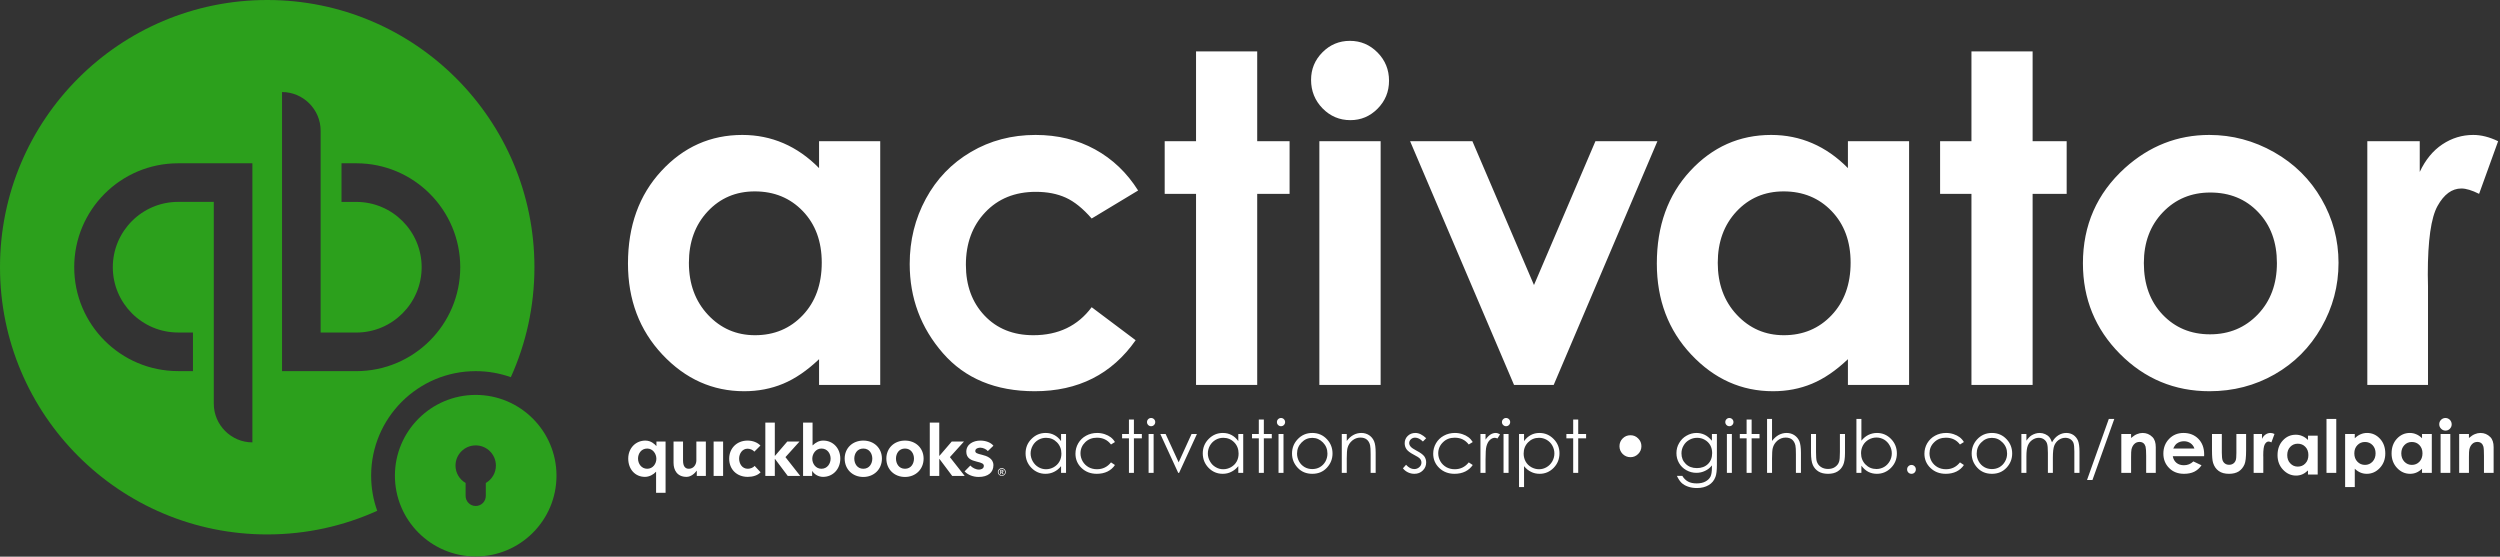 <?xml version="1.0" encoding="UTF-8" standalone="no"?>
<!DOCTYPE svg PUBLIC "-//W3C//DTD SVG 1.1//EN" "http://www.w3.org/Graphics/SVG/1.1/DTD/svg11.dtd">
<svg width="100%" height="100%" viewBox="0 0 732 163" version="1.1" xmlns="http://www.w3.org/2000/svg" xmlns:xlink="http://www.w3.org/1999/xlink" xml:space="preserve" xmlns:serif="http://www.serif.com/" style="fill-rule:evenodd;clip-rule:evenodd;stroke-linejoin:round;stroke-miterlimit:2;">
    <rect x="0" y="0" width="732" height="163" fill="#333333" stroke="none"/>
    <g transform="matrix(1,0,0,1,-4619.06,-3357.5)">
        <g transform="matrix(1,0,0,1,4388.79,2838.97)">
            <g transform="matrix(0.26,0,0,0.26,375.994,624.667)">
                <path d="M569.583,122.31C569.583,121.237 568.667,120.846 567.73,120.846L565.975,120.846L565.975,125.839L566.873,125.839L566.873,123.751L567.516,123.751L568.686,125.838L569.778,125.838L568.432,123.652C569.134,123.496 569.582,123.028 569.582,122.307L569.583,122.31ZM566.873,123.03L566.873,121.607L567.691,121.607C568.161,121.607 568.687,121.743 568.687,122.289C568.687,122.893 568.102,123.029 567.595,123.029L566.875,123.029L566.873,123.03ZM567.71,118.935C565.918,118.927 564.291,120.009 563.604,121.664C563.38,122.202 563.265,122.779 563.265,123.362C563.265,125.819 565.253,127.75 567.71,127.75C570.167,127.75 572.157,125.82 572.157,123.362C572.157,123.362 572.157,123.361 572.157,123.361C572.157,120.933 570.159,118.935 567.731,118.935C567.724,118.935 567.717,118.935 567.71,118.935ZM567.71,127.105C565.659,127.097 563.974,125.413 563.966,123.362C564.024,121.348 565.696,119.723 567.71,119.722C569.725,119.722 571.397,121.348 571.455,123.362C571.446,125.413 569.761,127.098 567.71,127.106L567.71,127.105ZM281.673,119.683C275.17,119.683 271.891,113.873 271.891,108.253C271.891,102.635 275.449,97.071 281.361,97.071C284.131,97.071 287.631,98.461 289.006,100.414L295.891,93.554C292.559,90.042 287.246,87.946 281.361,87.946C269.388,87.946 260.697,96.539 260.697,108.378C260.697,120.408 269.291,128.811 281.597,128.811C287.451,128.811 292.862,127.097 296.07,123.648L289.373,116.461C287.826,118.345 284.583,119.684 281.673,119.684L281.673,119.683ZM243.167,127.72L253.85,127.72L253.85,89.034L243.167,89.034L243.167,127.72ZM223.742,110.244C223.742,114.79 220.779,119.684 215.256,119.684C210.998,119.684 208.726,116.647 208.726,110.4L208.726,89.034L198.04,89.034L198.04,113.044C198.04,121.034 202.027,128.81 212.687,128.81C217.714,128.81 221.925,124.852 224.047,121.93L224.207,121.93L224.207,127.72L234.422,127.72L234.422,89.034L223.739,89.034L223.739,110.244L223.742,110.244ZM178.77,93.946L178.533,93.946C177.023,92.276 172.936,87.946 166.297,87.946C155.405,87.946 147.012,96.472 147.012,108.222C147.012,120.152 154.757,128.81 165.785,128.81C170.792,128.81 175.495,126.156 178.222,123.07L178.38,123.07L178.38,146.77L189.063,146.77L189.063,89.034L178.77,89.034L178.77,93.946ZM168.398,119.683C161.792,119.683 158.038,113.917 158.038,108.223C158.038,102.776 161.485,96.915 168.398,96.915C174.756,96.915 178.691,102.865 178.691,108.377C178.691,113.934 174.841,119.683 168.399,119.683L168.398,119.683ZM411.728,87.945C399.572,87.945 390.75,96.472 390.75,108.222C390.75,120.38 399.768,128.914 411.727,128.914C423.685,128.914 432.704,120.298 432.704,108.222C432.704,96.472 423.882,87.945 411.727,87.945L411.728,87.945ZM411.728,119.683C404.761,119.683 401.588,113.743 401.588,108.223C401.588,102.776 404.761,96.915 411.728,96.915C418.694,96.915 421.866,102.775 421.866,108.222C421.866,113.742 418.694,119.682 411.726,119.682L411.728,119.683ZM545.283,103.909C539.785,102.596 537.848,101.889 537.848,99.664C537.848,96.594 541.738,95.92 543.498,95.92C546.813,95.92 550.558,97.9 551.966,99.78L558.266,93.736C555.352,90.076 549.624,87.946 543.576,87.946C535.844,87.946 527.726,91.833 527.726,100.52C527.726,107.98 533.573,110.23 539.294,111.6C545.324,113.005 547.474,114.03 547.474,116.46C547.474,120.04 543.411,120.625 542.014,120.625C538.519,120.625 534.469,118.625 532.284,116.031L525.799,122.606C529.341,126.536 535.405,128.899 541.624,128.899C552.067,128.899 558.264,123.921 558.264,115.706C558.264,107.846 550.679,105.203 545.282,103.91L545.283,103.909ZM525.087,89.033L511.31,89.033L497.518,105.086L497.28,105.086L497.28,67.714L486.598,67.714L486.598,127.719L497.28,127.719L497.28,108.639L497.518,108.639L511.828,127.719L525.885,127.719L509.255,106.577L525.087,89.033ZM366.677,87.943C361.791,87.943 358.192,90.079 354.793,93.263L354.593,93.263L354.593,67.713L343.913,67.713L343.913,127.719L354.127,127.719L354.127,122.251L354.287,122.251C356.695,126.201 361.481,128.809 366.444,128.809C377.471,128.809 385.831,120.149 385.831,108.221C385.831,96.471 377.571,87.944 366.678,87.944L366.677,87.943ZM364.577,119.683C358.133,119.683 354.282,113.933 354.282,108.376C354.282,102.864 358.218,96.914 364.577,96.914C371.489,96.914 374.927,102.774 374.927,108.221C374.927,113.916 371.182,119.681 364.577,119.681L364.577,119.683ZM339.893,89.033L326.115,89.033L312.323,105.086L312.085,105.086L312.085,67.714L301.403,67.714L301.403,127.719L312.085,127.719L312.085,108.639L312.323,108.639L326.633,127.719L340.69,127.719L324.06,106.577L339.893,89.033ZM458.669,87.943C446.513,87.943 437.691,96.471 437.691,108.221C437.691,120.379 446.709,128.913 458.668,128.913C470.625,128.913 479.644,120.297 479.644,108.221C479.644,96.471 470.822,87.944 458.667,87.944L458.669,87.943ZM458.669,119.683C451.702,119.683 448.529,113.741 448.529,108.221C448.529,102.775 451.702,96.914 458.669,96.914C465.634,96.914 468.807,102.774 468.807,108.221C468.807,113.741 465.634,119.681 458.667,119.681L458.669,119.683Z" style="fill:white;fill-rule:nonzero;"/>
            </g>
        </g>
        <g transform="matrix(1,0,0,1,4388.79,2838.97)">
            <g transform="matrix(1,0,0,1,-2950.53,-1430.13)">
                <path d="M3576.06,1960.62C3579.2,1960.62 3581.89,1961.76 3584.14,1964.03C3586.39,1966.31 3587.51,1969.06 3587.51,1972.3C3587.51,1975.49 3586.4,1978.21 3584.17,1980.47C3581.95,1982.72 3579.29,1983.84 3576.19,1983.84C3573.01,1983.84 3570.3,1982.69 3568.05,1980.4C3565.81,1978.1 3564.68,1975.32 3564.68,1972.04C3564.68,1968.89 3565.8,1966.2 3568.02,1963.97C3570.24,1961.74 3572.92,1960.62 3576.06,1960.62ZM3585.05,2061.37L3567.11,2061.37L3567.11,1990.01L3585.05,1990.01L3585.05,2061.37ZM3420.62,1990.01L3438.53,1990.01L3438.53,2061.37L3420.62,2061.37L3420.62,2053.83C3417.13,2057.15 3413.62,2059.55 3410.11,2061.01C3406.59,2062.48 3402.78,2063.21 3398.68,2063.21C3389.46,2063.21 3381.49,2059.64 3374.76,2052.49C3368.04,2045.34 3364.67,2036.45 3364.67,2025.82C3364.67,2014.8 3367.93,2005.77 3374.44,1998.73C3380.94,1991.69 3388.85,1988.17 3398.15,1988.17C3402.43,1988.17 3406.45,1988.98 3410.21,1990.6C3413.96,1992.22 3417.44,1994.64 3420.62,1997.88L3420.62,1990.01ZM3401.8,2004.7C3396.26,2004.7 3391.67,2006.66 3388.01,2010.57C3384.35,2014.49 3382.51,2019.5 3382.51,2025.62C3382.51,2031.79 3384.38,2036.86 3388.1,2040.84C3391.83,2044.82 3396.42,2046.81 3401.87,2046.81C3407.49,2046.81 3412.15,2044.86 3415.86,2040.94C3419.56,2037.03 3421.41,2031.9 3421.41,2025.56C3421.41,2019.35 3419.56,2014.32 3415.86,2010.47C3412.15,2006.62 3407.47,2004.7 3401.8,2004.7ZM3514.04,2004.44L3500.44,2012.64C3497.89,2009.71 3495.36,2007.67 3492.87,2006.54C3490.37,2005.4 3487.45,2004.83 3484.09,2004.83C3477.98,2004.83 3473.04,2006.83 3469.27,2010.83C3465.49,2014.82 3463.61,2019.94 3463.61,2026.18C3463.61,2032.25 3465.43,2037.21 3469.06,2041.05C3472.69,2044.89 3477.46,2046.81 3483.37,2046.81C3490.68,2046.81 3496.37,2044.08 3500.44,2038.61L3513.32,2048.28C3506.34,2058.23 3496.49,2063.21 3483.77,2063.21C3472.32,2063.21 3463.36,2059.49 3456.88,2052.06C3450.4,2044.62 3447.16,2035.92 3447.16,2025.95C3447.16,2019.04 3448.73,2012.68 3451.88,2006.87C3455.03,2001.05 3459.43,1996.48 3465.07,1993.16C3470.72,1989.83 3477.03,1988.17 3484.01,1988.17C3490.47,1988.17 3496.27,1989.58 3501.42,1992.4C3506.56,1995.22 3510.77,1999.24 3514.04,2004.44ZM3531,1963.71L3548.91,1963.71L3548.91,1990.01L3558.39,1990.01L3558.39,2005.42L3548.91,2005.42L3548.91,2061.37L3531,2061.37L3531,2005.42L3521.82,2005.42L3521.82,1990.01L3531,1990.01L3531,1963.71ZM3593.68,1990.01L3611.92,1990.01L3629.95,2032.12L3647.94,1990.01L3666.09,1990.01L3635.72,2061.37L3624.11,2061.37L3593.68,1990.01ZM3721.87,1990.01L3739.78,1990.01L3739.78,2061.37L3721.87,2061.37L3721.87,2053.83C3718.38,2057.15 3714.87,2059.55 3711.35,2061.01C3707.84,2062.48 3704.03,2063.21 3699.92,2063.21C3690.71,2063.21 3682.74,2059.64 3676.01,2052.49C3669.28,2045.34 3665.92,2036.45 3665.92,2025.82C3665.92,2014.8 3669.17,2005.77 3675.68,1998.73C3682.19,1991.69 3690.1,1988.17 3699.4,1988.17C3703.68,1988.17 3707.7,1988.98 3711.45,1990.6C3715.21,1992.22 3718.68,1994.64 3721.87,1997.88L3721.87,1990.01ZM3703.05,2004.7C3697.51,2004.7 3692.91,2006.66 3689.25,2010.57C3685.59,2014.49 3683.76,2019.5 3683.76,2025.62C3683.76,2031.79 3685.62,2036.86 3689.35,2040.84C3693.08,2044.82 3697.66,2046.81 3703.11,2046.81C3708.73,2046.81 3713.4,2044.86 3717.1,2040.94C3720.8,2037.03 3722.66,2031.9 3722.66,2025.56C3722.66,2019.35 3720.8,2014.32 3717.1,2010.47C3713.4,2006.62 3708.71,2004.7 3703.05,2004.7ZM3758.04,1963.71L3775.95,1963.71L3775.95,1990.01L3785.92,1990.01L3785.92,2005.42L3775.95,2005.42L3775.95,2061.37L3758.04,2061.37L3758.04,2005.42L3748.86,2005.42L3748.86,1990.01L3758.04,1990.01L3758.04,1963.71ZM3827.67,1988.17C3834.41,1988.17 3840.74,1989.86 3846.66,1993.22C3852.59,1996.59 3857.21,2001.16 3860.53,2006.93C3863.86,2012.7 3865.52,2018.93 3865.52,2025.62C3865.52,2032.36 3863.85,2038.66 3860.5,2044.52C3857.16,2050.38 3852.6,2054.96 3846.83,2058.26C3841.05,2061.56 3834.69,2063.21 3827.74,2063.21C3817.51,2063.21 3808.77,2059.57 3801.53,2052.29C3794.3,2045.01 3790.68,2036.16 3790.68,2025.76C3790.68,2014.61 3794.77,2005.31 3802.94,1997.88C3810.12,1991.41 3818.36,1988.17 3827.67,1988.17ZM3827.97,2005.03C3822.4,2005.03 3817.77,2006.96 3814.07,2010.83C3810.37,2014.7 3808.52,2019.66 3808.52,2025.69C3808.52,2031.9 3810.35,2036.93 3814.01,2040.78C3817.66,2044.62 3822.29,2046.55 3827.9,2046.55C3833.51,2046.55 3838.17,2044.6 3841.9,2040.71C3845.62,2036.82 3847.48,2031.81 3847.48,2025.69C3847.48,2019.57 3845.65,2014.6 3841.99,2010.77C3838.34,2006.94 3833.66,2005.03 3827.97,2005.03ZM3873.95,1990.01L3889.3,1990.01L3889.3,1999C3890.96,1995.45 3893.17,1992.76 3895.92,1990.93C3898.68,1989.09 3901.69,1988.17 3904.97,1988.17C3907.29,1988.17 3909.72,1988.78 3912.25,1990.01L3906.68,2005.42C3904.58,2004.37 3902.85,2003.85 3901.5,2003.85C3898.74,2003.85 3896.41,2005.55 3894.51,2008.97C3892.61,2012.38 3891.66,2019.07 3891.66,2029.04L3891.72,2032.51L3891.72,2061.37L3873.95,2061.37L3873.95,1990.01Z" style="fill:white;"/>
            </g>
        </g>
        <g transform="matrix(1,0,0,1,4388.79,2838.97)">
            <g transform="matrix(1.673,0,0,1.673,-5250.04,-2659.88)">
                <path d="M3462.31,1975.78L3462.31,1982.58L3461.44,1982.58L3461.44,1981.41C3461.08,1981.86 3460.67,1982.19 3460.21,1982.41C3459.75,1982.64 3459.26,1982.75 3458.71,1982.75C3457.75,1982.75 3456.93,1982.4 3456.25,1981.71C3455.57,1981.01 3455.23,1980.16 3455.23,1979.16C3455.23,1978.18 3455.57,1977.34 3456.26,1976.65C3456.95,1975.95 3457.77,1975.6 3458.74,1975.6C3459.3,1975.6 3459.8,1975.72 3460.25,1975.96C3460.71,1976.2 3461.1,1976.55 3461.44,1977.03L3461.44,1975.78L3462.31,1975.78ZM3458.81,1976.45C3458.32,1976.45 3457.87,1976.57 3457.46,1976.81C3457.05,1977.05 3456.72,1977.38 3456.48,1977.81C3456.24,1978.25 3456.11,1978.71 3456.11,1979.19C3456.11,1979.67 3456.24,1980.12 3456.48,1980.56C3456.73,1981 3457.06,1981.34 3457.47,1981.58C3457.89,1981.83 3458.33,1981.95 3458.8,1981.95C3459.28,1981.95 3459.74,1981.83 3460.16,1981.59C3460.59,1981.34 3460.92,1981.02 3461.15,1980.61C3461.39,1980.19 3461.5,1979.73 3461.5,1979.21C3461.5,1978.43 3461.24,1977.77 3460.72,1977.24C3460.2,1976.71 3459.57,1976.45 3458.81,1976.45ZM3470.87,1977.19L3470.18,1977.62C3469.58,1976.83 3468.76,1976.43 3467.73,1976.43C3466.9,1976.43 3466.21,1976.69 3465.66,1977.23C3465.12,1977.76 3464.84,1978.41 3464.84,1979.17C3464.84,1979.66 3464.97,1980.13 3465.22,1980.57C3465.47,1981 3465.82,1981.34 3466.26,1981.59C3466.7,1981.83 3467.19,1981.95 3467.73,1981.95C3468.73,1981.95 3469.55,1981.55 3470.18,1980.75L3470.87,1981.21C3470.55,1981.7 3470.11,1982.08 3469.57,1982.35C3469.02,1982.62 3468.39,1982.75 3467.69,1982.75C3466.62,1982.75 3465.73,1982.41 3465.02,1981.73C3464.31,1981.05 3463.96,1980.21 3463.96,1979.24C3463.96,1978.58 3464.12,1977.97 3464.45,1977.4C3464.78,1976.84 3465.24,1976.39 3465.82,1976.08C3466.4,1975.76 3467.05,1975.6 3467.76,1975.6C3468.21,1975.6 3468.65,1975.67 3469.07,1975.81C3469.48,1975.95 3469.84,1976.13 3470.13,1976.35C3470.42,1976.57 3470.67,1976.85 3470.87,1977.19ZM3473.32,1973.25L3474.19,1973.25L3474.19,1975.78L3475.58,1975.78L3475.58,1976.54L3474.19,1976.54L3474.19,1982.58L3473.32,1982.58L3473.32,1976.54L3472.12,1976.54L3472.12,1975.78L3473.32,1975.78L3473.32,1973.25ZM3477.2,1972.98C3477.39,1972.98 3477.57,1973.05 3477.71,1973.19C3477.85,1973.33 3477.92,1973.5 3477.92,1973.7C3477.92,1973.9 3477.85,1974.07 3477.71,1974.21C3477.57,1974.35 3477.39,1974.42 3477.2,1974.42C3477,1974.42 3476.83,1974.35 3476.69,1974.21C3476.55,1974.07 3476.48,1973.9 3476.48,1973.7C3476.48,1973.5 3476.55,1973.33 3476.69,1973.19C3476.83,1973.05 3477,1972.98 3477.2,1972.98ZM3476.76,1975.78L3477.64,1975.78L3477.64,1982.58L3476.76,1982.58L3476.76,1975.78ZM3478.81,1975.78L3479.74,1975.78L3482.02,1980.74L3484.28,1975.78L3485.22,1975.78L3482.1,1982.58L3481.94,1982.58L3478.81,1975.78ZM3493.32,1975.78L3493.32,1982.58L3492.46,1982.58L3492.46,1981.41C3492.09,1981.86 3491.68,1982.19 3491.22,1982.41C3490.77,1982.64 3490.27,1982.75 3489.73,1982.75C3488.77,1982.75 3487.94,1982.4 3487.26,1981.71C3486.58,1981.01 3486.24,1980.16 3486.24,1979.16C3486.24,1978.18 3486.59,1977.34 3487.27,1976.65C3487.96,1975.95 3488.79,1975.6 3489.75,1975.6C3490.31,1975.6 3490.82,1975.72 3491.27,1975.96C3491.72,1976.2 3492.12,1976.55 3492.46,1977.03L3492.46,1975.78L3493.32,1975.78ZM3489.83,1976.45C3489.34,1976.45 3488.89,1976.57 3488.48,1976.81C3488.07,1977.05 3487.74,1977.38 3487.49,1977.81C3487.25,1978.25 3487.13,1978.71 3487.13,1979.19C3487.13,1979.67 3487.25,1980.12 3487.5,1980.56C3487.74,1981 3488.07,1981.34 3488.49,1981.58C3488.9,1981.83 3489.34,1981.95 3489.82,1981.95C3490.3,1981.95 3490.75,1981.83 3491.18,1981.59C3491.61,1981.34 3491.94,1981.02 3492.17,1980.61C3492.4,1980.19 3492.51,1979.73 3492.51,1979.21C3492.51,1978.43 3492.26,1977.77 3491.74,1977.24C3491.22,1976.71 3490.58,1976.45 3489.83,1976.45ZM3496.05,1973.25L3496.93,1973.25L3496.93,1975.78L3498.32,1975.78L3498.32,1976.54L3496.93,1976.54L3496.93,1982.58L3496.05,1982.58L3496.05,1976.54L3494.86,1976.54L3494.86,1975.78L3496.05,1975.78L3496.05,1973.25ZM3499.93,1972.98C3500.13,1972.98 3500.3,1973.05 3500.44,1973.19C3500.58,1973.33 3500.65,1973.5 3500.65,1973.7C3500.65,1973.9 3500.58,1974.07 3500.44,1974.21C3500.3,1974.35 3500.13,1974.42 3499.93,1974.42C3499.74,1974.42 3499.57,1974.35 3499.43,1974.21C3499.28,1974.07 3499.22,1973.9 3499.22,1973.7C3499.22,1973.5 3499.28,1973.33 3499.43,1973.19C3499.57,1973.05 3499.74,1972.98 3499.93,1972.98ZM3499.5,1975.78L3500.37,1975.78L3500.37,1982.58L3499.5,1982.58L3499.5,1975.78ZM3505.41,1975.6C3506.45,1975.6 3507.32,1975.98 3508.01,1976.74C3508.64,1977.43 3508.95,1978.25 3508.95,1979.2C3508.95,1980.15 3508.62,1980.98 3507.96,1981.69C3507.3,1982.4 3506.45,1982.75 3505.41,1982.75C3504.36,1982.75 3503.51,1982.4 3502.85,1981.69C3502.19,1980.98 3501.86,1980.15 3501.86,1979.2C3501.86,1978.26 3502.17,1977.44 3502.8,1976.75C3503.49,1975.99 3504.36,1975.6 3505.41,1975.6ZM3505.4,1976.46C3504.68,1976.46 3504.05,1976.73 3503.53,1977.27C3503.01,1977.8 3502.74,1978.45 3502.74,1979.22C3502.74,1979.71 3502.87,1980.17 3503.1,1980.59C3503.34,1981.02 3503.66,1981.34 3504.07,1981.58C3504.47,1981.81 3504.92,1981.92 3505.4,1981.92C3505.89,1981.92 3506.34,1981.81 3506.74,1981.58C3507.15,1981.34 3507.47,1981.02 3507.71,1980.59C3507.94,1980.17 3508.06,1979.71 3508.06,1979.22C3508.06,1978.45 3507.8,1977.8 3507.28,1977.27C3506.75,1976.73 3506.13,1976.46 3505.4,1976.46ZM3510.57,1975.78L3511.44,1975.78L3511.44,1977C3511.79,1976.53 3512.18,1976.18 3512.61,1975.95C3513.03,1975.72 3513.49,1975.6 3513.99,1975.6C3514.5,1975.6 3514.95,1975.73 3515.35,1975.99C3515.74,1976.25 3516.03,1976.6 3516.22,1977.04C3516.41,1977.47 3516.5,1978.15 3516.5,1979.08L3516.5,1982.58L3515.62,1982.58L3515.62,1979.34C3515.62,1978.55 3515.59,1978.03 3515.53,1977.77C3515.43,1977.32 3515.23,1976.98 3514.94,1976.75C3514.66,1976.52 3514.28,1976.41 3513.82,1976.41C3513.29,1976.41 3512.82,1976.59 3512.4,1976.93C3511.98,1977.29 3511.7,1977.72 3511.57,1978.24C3511.49,1978.57 3511.44,1979.19 3511.44,1980.08L3511.44,1982.58L3510.57,1982.58L3510.57,1975.78ZM3525.34,1976.52L3524.77,1977.1C3524.31,1976.65 3523.85,1976.42 3523.4,1976.42C3523.12,1976.42 3522.87,1976.52 3522.67,1976.7C3522.47,1976.89 3522.37,1977.11 3522.37,1977.36C3522.37,1977.58 3522.45,1977.79 3522.62,1977.99C3522.78,1978.19 3523.14,1978.43 3523.67,1978.71C3524.32,1979.05 3524.76,1979.37 3525,1979.68C3525.23,1980 3525.34,1980.36 3525.34,1980.75C3525.34,1981.31 3525.15,1981.78 3524.75,1982.17C3524.36,1982.56 3523.87,1982.75 3523.28,1982.75C3522.89,1982.75 3522.52,1982.67 3522.16,1982.5C3521.8,1982.33 3521.51,1982.09 3521.27,1981.79L3521.82,1981.17C3522.27,1981.67 3522.74,1981.92 3523.25,1981.92C3523.6,1981.92 3523.89,1981.81 3524.14,1981.58C3524.39,1981.36 3524.51,1981.1 3524.51,1980.79C3524.51,1980.54 3524.43,1980.32 3524.27,1980.12C3524.1,1979.93 3523.74,1979.69 3523.16,1979.4C3522.55,1979.08 3522.13,1978.77 3521.91,1978.46C3521.69,1978.15 3521.58,1977.8 3521.58,1977.4C3521.58,1976.89 3521.76,1976.46 3522.11,1976.12C3522.46,1975.78 3522.91,1975.6 3523.45,1975.6C3524.07,1975.6 3524.7,1975.91 3525.34,1976.52ZM3533.49,1977.19L3532.79,1977.62C3532.19,1976.83 3531.38,1976.43 3530.34,1976.43C3529.51,1976.43 3528.82,1976.69 3528.28,1977.23C3527.73,1977.76 3527.45,1978.41 3527.45,1979.17C3527.45,1979.66 3527.58,1980.13 3527.83,1980.57C3528.08,1981 3528.43,1981.34 3528.87,1981.59C3529.31,1981.83 3529.8,1981.95 3530.35,1981.95C3531.34,1981.95 3532.16,1981.55 3532.79,1980.75L3533.49,1981.21C3533.16,1981.7 3532.72,1982.08 3532.18,1982.35C3531.63,1982.62 3531,1982.75 3530.3,1982.75C3529.23,1982.75 3528.34,1982.41 3527.63,1981.73C3526.92,1981.05 3526.57,1980.21 3526.57,1979.24C3526.57,1978.58 3526.73,1977.97 3527.06,1977.4C3527.39,1976.84 3527.85,1976.39 3528.43,1976.08C3529.01,1975.76 3529.66,1975.6 3530.37,1975.6C3530.82,1975.6 3531.26,1975.67 3531.68,1975.81C3532.1,1975.95 3532.45,1976.13 3532.74,1976.35C3533.03,1976.57 3533.28,1976.85 3533.49,1977.19ZM3534.84,1975.78L3535.73,1975.78L3535.73,1976.77C3535.99,1976.38 3536.28,1976.09 3536.57,1975.89C3536.87,1975.7 3537.18,1975.6 3537.5,1975.6C3537.74,1975.6 3538,1975.68 3538.27,1975.84L3537.82,1976.57C3537.63,1976.49 3537.48,1976.45 3537.35,1976.45C3537.06,1976.45 3536.78,1976.57 3536.51,1976.81C3536.24,1977.05 3536.03,1977.42 3535.89,1977.93C3535.78,1978.32 3535.73,1979.1 3535.73,1980.28L3535.73,1982.58L3534.84,1982.58L3534.84,1975.78ZM3539.32,1972.98C3539.52,1972.98 3539.69,1973.05 3539.83,1973.19C3539.97,1973.33 3540.04,1973.5 3540.04,1973.7C3540.04,1973.9 3539.97,1974.07 3539.83,1974.21C3539.69,1974.35 3539.52,1974.42 3539.32,1974.42C3539.12,1974.42 3538.96,1974.35 3538.82,1974.21C3538.67,1974.07 3538.6,1973.9 3538.6,1973.7C3538.6,1973.5 3538.67,1973.33 3538.82,1973.19C3538.96,1973.05 3539.12,1972.98 3539.32,1972.98ZM3538.88,1975.78L3539.76,1975.78L3539.76,1982.58L3538.88,1982.58L3538.88,1975.78ZM3541.59,1975.78L3542.47,1975.78L3542.47,1977.03C3542.81,1976.55 3543.21,1976.2 3543.66,1975.96C3544.11,1975.72 3544.61,1975.6 3545.16,1975.6C3546.13,1975.6 3546.95,1975.95 3547.64,1976.65C3548.33,1977.34 3548.67,1978.18 3548.67,1979.16C3548.67,1980.16 3548.33,1981.01 3547.65,1981.71C3546.97,1982.4 3546.15,1982.75 3545.19,1982.75C3544.65,1982.75 3544.15,1982.64 3543.7,1982.41C3543.24,1982.19 3542.83,1981.86 3542.47,1981.41L3542.47,1985.07L3541.59,1985.07L3541.59,1975.78ZM3545.09,1976.45C3544.33,1976.45 3543.7,1976.71 3543.18,1977.24C3542.66,1977.77 3542.4,1978.43 3542.4,1979.21C3542.4,1979.73 3542.52,1980.19 3542.75,1980.61C3542.98,1981.02 3543.31,1981.34 3543.74,1981.59C3544.17,1981.83 3544.62,1981.95 3545.1,1981.95C3545.57,1981.95 3546.01,1981.83 3546.43,1981.58C3546.84,1981.34 3547.17,1981 3547.42,1980.56C3547.66,1980.12 3547.78,1979.67 3547.78,1979.19C3547.78,1978.71 3547.66,1978.25 3547.42,1977.81C3547.18,1977.38 3546.85,1977.05 3546.44,1976.81C3546.03,1976.57 3545.58,1976.45 3545.09,1976.45ZM3551.07,1973.25L3551.95,1973.25L3551.95,1975.78L3553.33,1975.78L3553.33,1976.54L3551.95,1976.54L3551.95,1982.58L3551.07,1982.58L3551.07,1976.54L3549.88,1976.54L3549.88,1975.78L3551.07,1975.78L3551.07,1973.25ZM3561.09,1976C3561.62,1976 3562.07,1976.18 3562.44,1976.56C3562.82,1976.93 3563.01,1977.39 3563.01,1977.92C3563.01,1978.45 3562.82,1978.9 3562.44,1979.28C3562.07,1979.65 3561.62,1979.84 3561.09,1979.84C3560.56,1979.84 3560.11,1979.65 3559.73,1979.28C3559.36,1978.9 3559.17,1978.45 3559.17,1977.92C3559.17,1977.39 3559.36,1976.93 3559.73,1976.56C3560.11,1976.18 3560.56,1976 3561.09,1976ZM3575.35,1975.78L3576.22,1975.78L3576.22,1981.2C3576.22,1982.15 3576.14,1982.85 3575.97,1983.29C3575.74,1983.91 3575.35,1984.4 3574.78,1984.73C3574.21,1985.07 3573.53,1985.24 3572.74,1985.24C3572.15,1985.24 3571.63,1985.16 3571.16,1984.99C3570.7,1984.83 3570.32,1984.61 3570.03,1984.33C3569.74,1984.05 3569.47,1983.64 3569.22,1983.11L3570.17,1983.11C3570.43,1983.56 3570.77,1983.89 3571.18,1984.11C3571.58,1984.33 3572.09,1984.43 3572.7,1984.43C3573.29,1984.43 3573.8,1984.32 3574.21,1984.1C3574.62,1983.88 3574.91,1983.6 3575.09,1983.26C3575.26,1982.93 3575.35,1982.38 3575.35,1981.63L3575.35,1981.28C3575.02,1981.7 3574.62,1982.02 3574.14,1982.24C3573.67,1982.47 3573.16,1982.58 3572.63,1982.58C3572,1982.58 3571.41,1982.42 3570.86,1982.11C3570.31,1981.8 3569.89,1981.38 3569.59,1980.86C3569.29,1980.33 3569.14,1979.76 3569.14,1979.13C3569.14,1978.5 3569.29,1977.91 3569.61,1977.37C3569.92,1976.83 3570.35,1976.39 3570.9,1976.08C3571.46,1975.76 3572.04,1975.6 3572.65,1975.6C3573.16,1975.6 3573.64,1975.71 3574.08,1975.92C3574.52,1976.13 3574.94,1976.48 3575.35,1976.96L3575.35,1975.78ZM3572.77,1976.45C3572.27,1976.45 3571.81,1976.57 3571.39,1976.81C3570.96,1977.05 3570.63,1977.38 3570.39,1977.8C3570.14,1978.22 3570.02,1978.68 3570.02,1979.17C3570.02,1979.92 3570.27,1980.53 3570.77,1981.02C3571.27,1981.51 3571.92,1981.75 3572.72,1981.75C3573.52,1981.75 3574.17,1981.51 3574.66,1981.03C3575.15,1980.55 3575.39,1979.91 3575.39,1979.12C3575.39,1978.61 3575.28,1978.15 3575.06,1977.75C3574.83,1977.35 3574.51,1977.03 3574.1,1976.8C3573.69,1976.56 3573.24,1976.45 3572.77,1976.45ZM3578.4,1972.98C3578.6,1972.98 3578.77,1973.05 3578.91,1973.19C3579.05,1973.33 3579.12,1973.5 3579.12,1973.7C3579.12,1973.9 3579.05,1974.07 3578.91,1974.21C3578.77,1974.35 3578.6,1974.42 3578.4,1974.42C3578.21,1974.42 3578.04,1974.35 3577.9,1974.21C3577.76,1974.07 3577.69,1973.9 3577.69,1973.7C3577.69,1973.5 3577.76,1973.33 3577.9,1973.19C3578.04,1973.05 3578.21,1972.98 3578.4,1972.98ZM3577.97,1975.78L3578.84,1975.78L3578.84,1982.58L3577.97,1982.58L3577.97,1975.78ZM3581.42,1973.25L3582.3,1973.25L3582.3,1975.78L3583.68,1975.78L3583.68,1976.54L3582.3,1976.54L3582.3,1982.58L3581.42,1982.58L3581.42,1976.54L3580.23,1976.54L3580.23,1975.78L3581.42,1975.78L3581.42,1973.25ZM3585,1973.15L3585.87,1973.15L3585.87,1977C3586.23,1976.53 3586.62,1976.18 3587.04,1975.95C3587.47,1975.72 3587.93,1975.6 3588.42,1975.6C3588.93,1975.6 3589.38,1975.73 3589.78,1975.99C3590.17,1976.25 3590.46,1976.6 3590.65,1977.03C3590.83,1977.47 3590.93,1978.15 3590.93,1979.08L3590.93,1982.58L3590.05,1982.58L3590.05,1979.34C3590.05,1978.55 3590.02,1978.03 3589.96,1977.77C3589.85,1977.32 3589.65,1976.98 3589.37,1976.75C3589.08,1976.52 3588.71,1976.41 3588.25,1976.41C3587.72,1976.41 3587.24,1976.59 3586.83,1976.93C3586.41,1977.29 3586.13,1977.72 3586,1978.24C3585.91,1978.57 3585.87,1979.18 3585.87,1980.08L3585.87,1982.58L3585,1982.58L3585,1973.15ZM3592.69,1975.78L3593.57,1975.78L3593.57,1978.95C3593.57,1979.73 3593.61,1980.26 3593.69,1980.55C3593.82,1980.97 3594.05,1981.3 3594.41,1981.54C3594.76,1981.78 3595.18,1981.9 3595.67,1981.9C3596.16,1981.9 3596.57,1981.79 3596.91,1981.55C3597.25,1981.31 3597.49,1981.01 3597.61,1980.62C3597.7,1980.36 3597.75,1979.8 3597.75,1978.95L3597.75,1975.78L3598.64,1975.78L3598.64,1979.12C3598.64,1980.05 3598.53,1980.76 3598.31,1981.23C3598.09,1981.71 3597.76,1982.08 3597.32,1982.35C3596.88,1982.62 3596.33,1982.75 3595.67,1982.75C3595.01,1982.75 3594.45,1982.62 3594.01,1982.35C3593.57,1982.08 3593.24,1981.71 3593.02,1981.23C3592.8,1980.74 3592.69,1980.02 3592.69,1979.05L3592.69,1975.78ZM3600.64,1982.58L3600.64,1973.15L3601.51,1973.15L3601.51,1976.95C3601.88,1976.5 3602.29,1976.16 3602.74,1975.94C3603.2,1975.72 3603.7,1975.6 3604.24,1975.6C3605.2,1975.6 3606.02,1975.95 3606.7,1976.65C3607.38,1977.35 3607.72,1978.19 3607.72,1979.19C3607.72,1980.17 3607.38,1981.01 3606.69,1981.71C3606,1982.4 3605.18,1982.75 3604.21,1982.75C3603.66,1982.75 3603.16,1982.63 3602.71,1982.4C3602.26,1982.16 3601.86,1981.8 3601.51,1981.33L3601.51,1982.58L3600.64,1982.58ZM3604.14,1981.91C3604.62,1981.91 3605.07,1981.79 3605.49,1981.55C3605.9,1981.31 3606.22,1980.97 3606.47,1980.54C3606.71,1980.11 3606.83,1979.65 3606.83,1979.17C3606.83,1978.68 3606.71,1978.22 3606.46,1977.79C3606.22,1977.35 3605.89,1977.01 3605.48,1976.76C3605.06,1976.52 3604.62,1976.4 3604.15,1976.4C3603.67,1976.4 3603.22,1976.52 3602.79,1976.76C3602.36,1977.01 3602.03,1977.34 3601.8,1977.75C3601.57,1978.16 3601.45,1978.62 3601.45,1979.14C3601.45,1979.93 3601.71,1980.59 3602.23,1981.12C3602.74,1981.64 3603.38,1981.91 3604.14,1981.91ZM3610.28,1981.2C3610.49,1981.2 3610.67,1981.28 3610.82,1981.43C3610.97,1981.58 3611.04,1981.76 3611.04,1981.98C3611.04,1982.19 3610.97,1982.37 3610.82,1982.53C3610.67,1982.68 3610.49,1982.75 3610.28,1982.75C3610.06,1982.75 3609.88,1982.68 3609.73,1982.53C3609.58,1982.37 3609.51,1982.19 3609.51,1981.98C3609.51,1981.76 3609.58,1981.58 3609.73,1981.43C3609.88,1981.28 3610.06,1981.2 3610.28,1981.2ZM3619.45,1977.19L3618.76,1977.62C3618.16,1976.83 3617.35,1976.43 3616.31,1976.43C3615.48,1976.43 3614.79,1976.69 3614.25,1977.23C3613.7,1977.76 3613.43,1978.41 3613.43,1979.17C3613.43,1979.66 3613.55,1980.13 3613.8,1980.57C3614.05,1981 3614.4,1981.34 3614.84,1981.59C3615.28,1981.83 3615.77,1981.95 3616.32,1981.95C3617.31,1981.95 3618.13,1981.55 3618.76,1980.75L3619.45,1981.21C3619.13,1981.7 3618.69,1982.08 3618.15,1982.35C3617.6,1982.62 3616.97,1982.75 3616.28,1982.75C3615.2,1982.75 3614.31,1982.41 3613.6,1981.73C3612.89,1981.05 3612.54,1980.21 3612.54,1979.24C3612.54,1978.58 3612.7,1977.97 3613.03,1977.4C3613.37,1976.84 3613.82,1976.39 3614.4,1976.08C3614.98,1975.76 3615.63,1975.6 3616.34,1975.6C3616.79,1975.6 3617.23,1975.67 3617.65,1975.81C3618.07,1975.95 3618.42,1976.13 3618.71,1976.35C3619,1976.57 3619.25,1976.85 3619.45,1977.19ZM3624.36,1975.6C3625.4,1975.6 3626.27,1975.98 3626.96,1976.74C3627.59,1977.43 3627.9,1978.25 3627.9,1979.2C3627.9,1980.15 3627.57,1980.98 3626.91,1981.69C3626.24,1982.4 3625.39,1982.75 3624.36,1982.75C3623.31,1982.75 3622.46,1982.4 3621.8,1981.69C3621.14,1980.98 3620.81,1980.15 3620.81,1979.2C3620.81,1978.26 3621.12,1977.44 3621.74,1976.75C3622.43,1975.99 3623.3,1975.6 3624.36,1975.6ZM3624.35,1976.46C3623.62,1976.46 3623,1976.73 3622.48,1977.27C3621.95,1977.8 3621.69,1978.45 3621.69,1979.22C3621.69,1979.71 3621.81,1980.17 3622.05,1980.59C3622.29,1981.02 3622.61,1981.34 3623.02,1981.58C3623.42,1981.81 3623.87,1981.92 3624.35,1981.92C3624.84,1981.92 3625.28,1981.81 3625.69,1981.58C3626.09,1981.34 3626.41,1981.02 3626.65,1980.59C3626.89,1980.17 3627.01,1979.71 3627.01,1979.22C3627.01,1978.45 3626.75,1977.8 3626.22,1977.27C3625.7,1976.73 3625.08,1976.46 3624.35,1976.46ZM3629.51,1975.78L3630.39,1975.78L3630.39,1976.95C3630.69,1976.52 3631,1976.2 3631.32,1976C3631.77,1975.74 3632.23,1975.6 3632.72,1975.6C3633.05,1975.6 3633.36,1975.67 3633.66,1975.8C3633.95,1975.93 3634.2,1976.1 3634.38,1976.31C3634.57,1976.53 3634.73,1976.84 3634.87,1977.24C3635.16,1976.7 3635.53,1976.3 3635.96,1976.02C3636.4,1975.74 3636.87,1975.6 3637.37,1975.6C3637.84,1975.6 3638.26,1975.72 3638.62,1975.96C3638.97,1976.2 3639.24,1976.53 3639.42,1976.95C3639.59,1977.38 3639.68,1978.02 3639.68,1978.87L3639.68,1982.58L3638.78,1982.58L3638.78,1978.87C3638.78,1978.14 3638.73,1977.64 3638.63,1977.36C3638.53,1977.09 3638.35,1976.87 3638.1,1976.7C3637.85,1976.54 3637.55,1976.45 3637.2,1976.45C3636.77,1976.45 3636.39,1976.58 3636.03,1976.83C3635.68,1977.08 3635.43,1977.41 3635.26,1977.83C3635.1,1978.25 3635.02,1978.94 3635.02,1979.92L3635.02,1982.58L3634.15,1982.58L3634.15,1979.1C3634.15,1978.28 3634.1,1977.72 3633.99,1977.42C3633.89,1977.13 3633.71,1976.9 3633.46,1976.72C3633.21,1976.54 3632.9,1976.45 3632.55,1976.45C3632.15,1976.45 3631.77,1976.58 3631.42,1976.82C3631.07,1977.06 3630.81,1977.39 3630.64,1977.8C3630.47,1978.22 3630.39,1978.85 3630.39,1979.7L3630.39,1982.58L3629.51,1982.58L3629.51,1975.78ZM3645.77,1973.15L3641.95,1983.83L3641,1983.83L3644.81,1973.15L3645.77,1973.15ZM3647,1975.78L3648.71,1975.78L3648.71,1976.48C3649.1,1976.15 3649.45,1975.92 3649.76,1975.8C3650.07,1975.67 3650.39,1975.6 3650.72,1975.6C3651.4,1975.6 3651.97,1975.84 3652.44,1976.31C3652.84,1976.71 3653.03,1977.3 3653.03,1978.09L3653.03,1982.58L3651.35,1982.58L3651.35,1979.6C3651.35,1978.79 3651.31,1978.25 3651.24,1977.98C3651.16,1977.72 3651.04,1977.52 3650.86,1977.38C3650.68,1977.24 3650.45,1977.17 3650.18,1977.17C3649.84,1977.17 3649.54,1977.28 3649.3,1977.51C3649.05,1977.74 3648.88,1978.06 3648.78,1978.47C3648.73,1978.68 3648.71,1979.14 3648.71,1979.85L3648.71,1982.58L3647,1982.58L3647,1975.78ZM3661.49,1979.67L3656.01,1979.67C3656.09,1980.15 3656.3,1980.54 3656.65,1980.83C3656.99,1981.11 3657.43,1981.25 3657.96,1981.25C3658.6,1981.25 3659.15,1981.03 3659.61,1980.58L3661.04,1981.26C3660.69,1981.77 3660.26,1982.14 3659.76,1982.39C3659.26,1982.63 3658.66,1982.75 3657.97,1982.75C3656.91,1982.75 3656.04,1982.42 3655.37,1981.74C3654.7,1981.07 3654.36,1980.23 3654.36,1979.22C3654.36,1978.18 3654.7,1977.32 3655.37,1976.63C3656.03,1975.95 3656.87,1975.6 3657.88,1975.6C3658.95,1975.6 3659.82,1975.95 3660.49,1976.63C3661.16,1977.32 3661.5,1978.22 3661.5,1979.35L3661.49,1979.67ZM3659.79,1978.33C3659.68,1977.95 3659.45,1977.64 3659.12,1977.4C3658.79,1977.17 3658.4,1977.05 3657.97,1977.05C3657.49,1977.05 3657.07,1977.18 3656.71,1977.45C3656.49,1977.61 3656.28,1977.91 3656.09,1978.33L3659.79,1978.33ZM3662.87,1975.78L3664.59,1975.78L3664.59,1979.05C3664.59,1979.69 3664.64,1980.13 3664.72,1980.38C3664.81,1980.63 3664.95,1980.82 3665.15,1980.96C3665.34,1981.1 3665.58,1981.17 3665.87,1981.17C3666.15,1981.17 3666.39,1981.1 3666.59,1980.96C3666.79,1980.83 3666.93,1980.63 3667.03,1980.37C3667.1,1980.17 3667.14,1979.75 3667.14,1979.11L3667.14,1975.78L3668.84,1975.78L3668.84,1978.66C3668.84,1979.85 3668.75,1980.66 3668.56,1981.1C3668.33,1981.63 3667.99,1982.04 3667.55,1982.33C3667.1,1982.61 3666.54,1982.75 3665.85,1982.75C3665.1,1982.75 3664.5,1982.59 3664.04,1982.25C3663.58,1981.92 3663.26,1981.46 3663.07,1980.86C3662.93,1980.45 3662.87,1979.7 3662.87,1978.61L3662.87,1975.78ZM3670.16,1975.78L3671.62,1975.78L3671.62,1976.63C3671.78,1976.3 3671.99,1976.04 3672.25,1975.87C3672.51,1975.69 3672.8,1975.6 3673.11,1975.6C3673.33,1975.6 3673.56,1975.66 3673.81,1975.78L3673.27,1977.25C3673.07,1977.15 3672.91,1977.1 3672.78,1977.1C3672.52,1977.1 3672.3,1977.26 3672.11,1977.59C3671.93,1977.91 3671.84,1978.55 3671.84,1979.5L3671.85,1979.83L3671.85,1982.58L3670.16,1982.58L3670.16,1975.78ZM3679.67,1976.08L3681.37,1976.08L3681.37,1982.88L3679.67,1982.88L3679.67,1982.16C3679.33,1982.48 3679,1982.71 3678.66,1982.85C3678.33,1982.99 3677.97,1983.06 3677.58,1983.06C3676.7,1983.06 3675.94,1982.71 3675.3,1982.03C3674.66,1981.35 3674.34,1980.51 3674.34,1979.49C3674.34,1978.44 3674.65,1977.58 3675.27,1976.91C3675.89,1976.24 3676.64,1975.91 3677.53,1975.91C3677.93,1975.91 3678.32,1975.98 3678.67,1976.14C3679.03,1976.29 3679.36,1976.52 3679.67,1976.83L3679.67,1976.08ZM3677.87,1977.48C3677.35,1977.48 3676.91,1977.67 3676.56,1978.04C3676.21,1978.41 3676.04,1978.89 3676.04,1979.47C3676.04,1980.06 3676.21,1980.55 3676.57,1980.92C3676.92,1981.3 3677.36,1981.49 3677.88,1981.49C3678.41,1981.49 3678.86,1981.31 3679.21,1980.93C3679.57,1980.56 3679.74,1980.07 3679.74,1979.47C3679.74,1978.88 3679.57,1978.4 3679.21,1978.03C3678.86,1977.66 3678.41,1977.48 3677.87,1977.48ZM3682.91,1973.15L3684.62,1973.15L3684.62,1982.58L3682.91,1982.58L3682.91,1973.15ZM3687.86,1975.78L3687.86,1976.53C3688.17,1976.22 3688.5,1975.99 3688.86,1975.84C3689.22,1975.68 3689.6,1975.6 3690.01,1975.6C3690.9,1975.6 3691.65,1975.94 3692.27,1976.61C3692.89,1977.28 3693.2,1978.14 3693.2,1979.19C3693.2,1980.2 3692.88,1981.05 3692.24,1981.73C3691.6,1982.41 3690.84,1982.75 3689.96,1982.75C3689.57,1982.75 3689.2,1982.68 3688.87,1982.54C3688.53,1982.4 3688.19,1982.18 3687.86,1981.86L3687.86,1985.07L3686.17,1985.07L3686.17,1975.78L3687.86,1975.78ZM3689.65,1977.18C3689.12,1977.18 3688.67,1977.36 3688.32,1977.73C3687.96,1978.1 3687.78,1978.57 3687.78,1979.17C3687.78,1979.77 3687.96,1980.26 3688.32,1980.63C3688.67,1981 3689.12,1981.19 3689.65,1981.19C3690.17,1981.19 3690.61,1981 3690.97,1980.62C3691.32,1980.24 3691.5,1979.76 3691.5,1979.17C3691.5,1978.59 3691.33,1978.11 3690.98,1977.74C3690.63,1977.37 3690.19,1977.18 3689.65,1977.18ZM3699.63,1975.78L3701.34,1975.78L3701.34,1982.58L3699.63,1982.58L3699.63,1981.86C3699.3,1982.18 3698.97,1982.4 3698.63,1982.54C3698.3,1982.68 3697.93,1982.75 3697.54,1982.75C3696.66,1982.75 3695.9,1982.41 3695.26,1981.73C3694.62,1981.05 3694.3,1980.2 3694.3,1979.19C3694.3,1978.14 3694.61,1977.28 3695.23,1976.61C3695.85,1975.94 3696.61,1975.6 3697.49,1975.6C3697.9,1975.6 3698.28,1975.68 3698.64,1975.84C3699,1975.99 3699.33,1976.22 3699.63,1976.53L3699.63,1975.78ZM3697.84,1977.18C3697.31,1977.18 3696.87,1977.37 3696.53,1977.74C3696.18,1978.11 3696,1978.59 3696,1979.17C3696,1979.76 3696.18,1980.24 3696.53,1980.62C3696.89,1981 3697.33,1981.19 3697.85,1981.19C3698.38,1981.19 3698.83,1981 3699.18,1980.63C3699.53,1980.26 3699.71,1979.77 3699.71,1979.17C3699.71,1978.57 3699.53,1978.1 3699.18,1977.73C3698.83,1977.36 3698.38,1977.18 3697.84,1977.18ZM3703.73,1972.98C3704.03,1972.98 3704.28,1973.09 3704.5,1973.3C3704.71,1973.52 3704.82,1973.78 3704.82,1974.09C3704.82,1974.4 3704.71,1974.65 3704.5,1974.87C3704.29,1975.08 3704.04,1975.19 3703.74,1975.19C3703.44,1975.19 3703.18,1975.08 3702.97,1974.86C3702.75,1974.64 3702.64,1974.38 3702.64,1974.07C3702.64,1973.77 3702.75,1973.51 3702.96,1973.3C3703.17,1973.09 3703.43,1972.98 3703.73,1972.98ZM3702.88,1975.78L3704.58,1975.78L3704.58,1982.58L3702.88,1982.58L3702.88,1975.78ZM3706.13,1975.78L3707.84,1975.78L3707.84,1976.48C3708.22,1976.15 3708.58,1975.92 3708.89,1975.8C3709.2,1975.67 3709.53,1975.6 3709.85,1975.6C3710.53,1975.6 3711.1,1975.84 3711.57,1976.31C3711.97,1976.71 3712.16,1977.3 3712.16,1978.09L3712.16,1982.58L3710.47,1982.58L3710.47,1979.6C3710.47,1978.79 3710.44,1978.25 3710.37,1977.98C3710.29,1977.72 3710.17,1977.52 3709.99,1977.38C3709.81,1977.24 3709.58,1977.17 3709.32,1977.17C3708.97,1977.17 3708.67,1977.28 3708.43,1977.51C3708.18,1977.74 3708.01,1978.06 3707.91,1978.47C3707.86,1978.68 3707.84,1979.14 3707.84,1979.85L3707.84,1982.58L3706.13,1982.58L3706.13,1975.78Z" style="fill:white;"/>
            </g>
        </g>
        <g transform="matrix(1,0,0,1,4388.79,2838.97)">
            <g transform="matrix(1,0,0,1,-4388.79,-2838.97)">
                <path d="M4729.51,3507.06C4719.68,3511.51 4708.78,3513.98 4697.3,3513.98C4654.09,3513.98 4619.06,3478.95 4619.06,3435.74C4619.06,3392.53 4654.09,3357.5 4697.3,3357.5C4740.51,3357.5 4775.54,3392.53 4775.54,3435.74C4775.54,3447.22 4773.07,3458.12 4768.63,3467.94C4765.41,3466.79 4761.95,3466.17 4758.35,3466.17C4741.45,3466.17 4727.73,3479.88 4727.73,3496.78C4727.73,3500.39 4728.36,3503.85 4729.51,3507.06ZM4640.79,3435.74C4640.79,3452.54 4654.41,3466.16 4671.22,3466.16L4675.56,3466.16L4675.56,3454.86L4671.22,3454.86C4660.67,3454.86 4652.09,3446.28 4652.09,3435.74C4652.09,3425.19 4660.67,3416.61 4671.22,3416.61L4681.66,3416.61L4681.66,3475.72C4681.66,3481.92 4686.76,3487.03 4692.96,3487.03L4692.96,3405.31L4671.22,3405.31C4654.41,3405.31 4640.79,3418.93 4640.79,3435.74ZM4723.39,3405.31L4719.05,3405.31L4719.05,3416.62L4723.39,3416.62C4733.94,3416.62 4742.52,3425.2 4742.52,3435.74C4742.52,3446.28 4733.94,3454.87 4723.39,3454.87L4712.94,3454.87L4712.94,3395.75C4712.94,3389.55 4707.84,3384.45 4701.64,3384.45L4701.64,3466.17L4723.39,3466.17C4740.19,3466.17 4753.82,3452.54 4753.82,3435.74C4753.82,3418.94 4740.19,3405.31 4723.39,3405.31Z" style="fill:rgb(44,160,28);fill-rule:nonzero;"/>
            </g>
        </g>
        <g transform="matrix(1,0,0,1,4388.79,2838.97)">
            <g transform="matrix(1,0,0,1,-4388.79,-2838.97)">
                <path d="M4758.35,3473.13C4771.4,3473.13 4782,3483.73 4782,3496.78C4782,3509.84 4771.4,3520.43 4758.35,3520.43C4745.29,3520.43 4734.69,3509.84 4734.69,3496.78C4734.69,3483.73 4745.29,3473.13 4758.35,3473.13ZM4761.3,3498.92C4763.07,3497.89 4764.26,3496.01 4764.26,3493.82C4764.26,3490.56 4761.61,3487.91 4758.35,3487.91C4755.08,3487.91 4752.43,3490.56 4752.43,3493.82C4752.43,3496.01 4753.63,3497.89 4755.39,3498.92L4755.39,3502.7C4755.39,3503.48 4755.7,3504.23 4756.26,3504.79C4756.81,3505.34 4757.56,3505.65 4758.35,3505.65L4758.35,3505.65C4759.13,3505.65 4759.88,3505.34 4760.44,3504.79C4760.99,3504.23 4761.3,3503.48 4761.3,3502.7L4761.3,3498.92Z" style="fill:rgb(43,160,29);"/>
            </g>
        </g>
    </g>
</svg>
